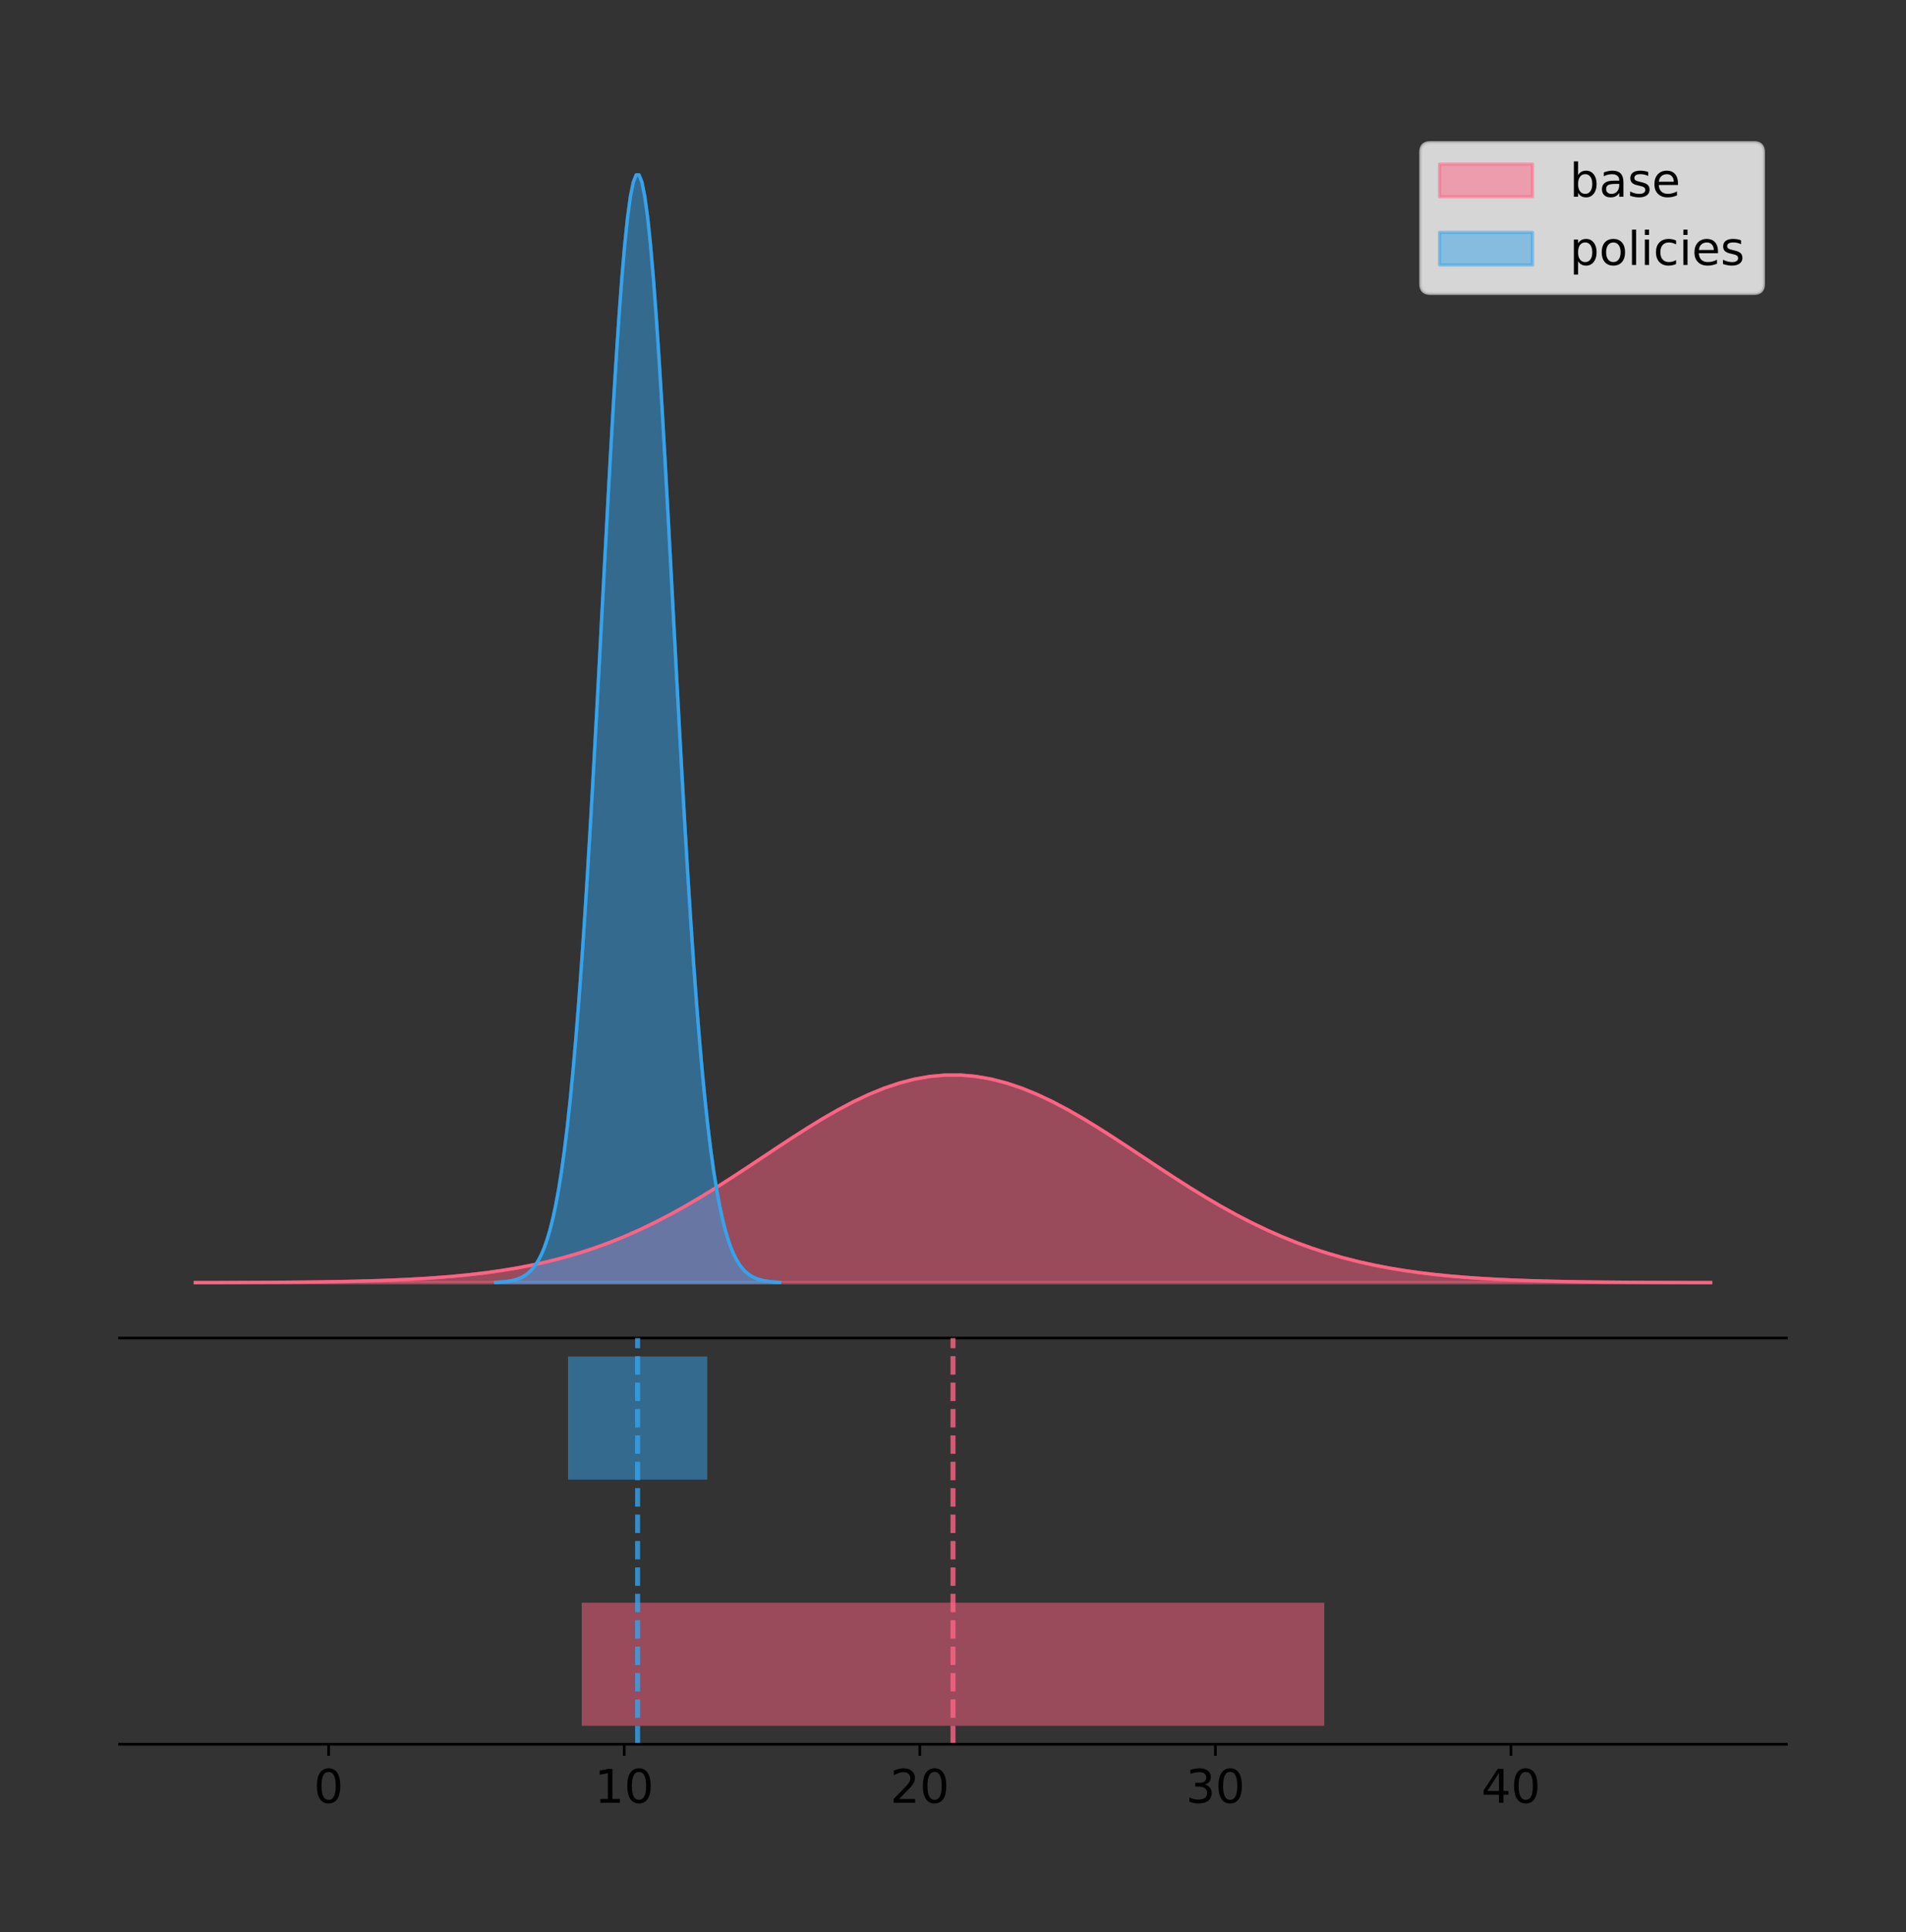 <?xml version="1.0" encoding="utf-8" standalone="no"?>
<!DOCTYPE svg PUBLIC "-//W3C//DTD SVG 1.1//EN"
  "http://www.w3.org/Graphics/SVG/1.1/DTD/svg11.dtd">
<!-- Created with matplotlib (https://matplotlib.org/) -->
<svg height="581.789pt" version="1.1" viewBox="0 0 574.2 581.789" width="574.2pt" xmlns="http://www.w3.org/2000/svg" xmlns:xlink="http://www.w3.org/1999/xlink">
 <rect x="0" y="0" width="574.2" height="581.789" fill="#333333" stroke="none"/>
 <defs>
  <style type="text/css">
*{stroke-linecap:butt;stroke-linejoin:round;}
  </style>
 </defs>
 <g id="figure_1">
  <g id="patch_1">
   <path d="M 0 581.789 
L 574.2 581.789 
L 574.2 0 
L 0 0 
z
" style="fill:none;"/>
  </g>
  <g id="axes_1">
   <g id="patch_2">
    <path d="M 36 402.93 
L 538.2 402.93 
L 538.2 36 
L 36 36 
z
" style="fill:none;"/>
   </g>
   <g id="PolyCollection_1">
    <defs>
     <path d="M 58.827 -195.538 
L 58.827 -195.559 
L 63.439 -195.567 
L 68.05 -195.578 
L 72.662 -195.592 
L 77.274 -195.611 
L 81.885 -195.635 
L 86.497 -195.668 
L 91.108 -195.71 
L 95.72 -195.764 
L 100.331 -195.834 
L 104.943 -195.922 
L 109.555 -196.033 
L 114.166 -196.172 
L 118.778 -196.346 
L 123.389 -196.56 
L 128.001 -196.822 
L 132.612 -197.142 
L 137.224 -197.527 
L 141.836 -197.989 
L 146.447 -198.539 
L 151.059 -199.189 
L 155.67 -199.95 
L 160.282 -200.835 
L 164.893 -201.857 
L 169.505 -203.026 
L 174.117 -204.354 
L 178.728 -205.849 
L 183.34 -207.52 
L 187.951 -209.371 
L 192.563 -211.405 
L 197.174 -213.618 
L 201.786 -216.006 
L 206.398 -218.559 
L 211.009 -221.262 
L 215.621 -224.095 
L 220.232 -227.034 
L 224.844 -230.049 
L 229.455 -233.107 
L 234.067 -236.169 
L 238.679 -239.195 
L 243.29 -242.141 
L 247.902 -244.961 
L 252.513 -247.612 
L 257.125 -250.047 
L 261.736 -252.225 
L 266.348 -254.107 
L 270.96 -255.657 
L 275.571 -256.846 
L 280.183 -257.652 
L 284.794 -258.059 
L 289.406 -258.059 
L 294.017 -257.652 
L 298.629 -256.846 
L 303.24 -255.657 
L 307.852 -254.107 
L 312.464 -252.225 
L 317.075 -250.047 
L 321.687 -247.612 
L 326.298 -244.961 
L 330.91 -242.141 
L 335.521 -239.195 
L 340.133 -236.169 
L 344.745 -233.107 
L 349.356 -230.049 
L 353.968 -227.034 
L 358.579 -224.095 
L 363.191 -221.262 
L 367.802 -218.559 
L 372.414 -216.006 
L 377.026 -213.618 
L 381.637 -211.405 
L 386.249 -209.371 
L 390.86 -207.52 
L 395.472 -205.849 
L 400.083 -204.354 
L 404.695 -203.026 
L 409.307 -201.857 
L 413.918 -200.835 
L 418.53 -199.95 
L 423.141 -199.189 
L 427.753 -198.539 
L 432.364 -197.989 
L 436.976 -197.527 
L 441.588 -197.142 
L 446.199 -196.822 
L 450.811 -196.56 
L 455.422 -196.346 
L 460.034 -196.172 
L 464.645 -196.033 
L 469.257 -195.922 
L 473.869 -195.834 
L 478.48 -195.764 
L 483.092 -195.71 
L 487.703 -195.668 
L 492.315 -195.635 
L 496.926 -195.611 
L 501.538 -195.592 
L 506.15 -195.578 
L 510.761 -195.567 
L 515.373 -195.559 
L 515.373 -195.538 
L 515.373 -195.538 
L 510.761 -195.538 
L 506.15 -195.538 
L 501.538 -195.538 
L 496.926 -195.538 
L 492.315 -195.538 
L 487.703 -195.538 
L 483.092 -195.538 
L 478.48 -195.538 
L 473.869 -195.538 
L 469.257 -195.538 
L 464.645 -195.538 
L 460.034 -195.538 
L 455.422 -195.538 
L 450.811 -195.538 
L 446.199 -195.538 
L 441.588 -195.538 
L 436.976 -195.538 
L 432.364 -195.538 
L 427.753 -195.538 
L 423.141 -195.538 
L 418.53 -195.538 
L 413.918 -195.538 
L 409.307 -195.538 
L 404.695 -195.538 
L 400.083 -195.538 
L 395.472 -195.538 
L 390.86 -195.538 
L 386.249 -195.538 
L 381.637 -195.538 
L 377.026 -195.538 
L 372.414 -195.538 
L 367.802 -195.538 
L 363.191 -195.538 
L 358.579 -195.538 
L 353.968 -195.538 
L 349.356 -195.538 
L 344.745 -195.538 
L 340.133 -195.538 
L 335.521 -195.538 
L 330.91 -195.538 
L 326.298 -195.538 
L 321.687 -195.538 
L 317.075 -195.538 
L 312.464 -195.538 
L 307.852 -195.538 
L 303.24 -195.538 
L 298.629 -195.538 
L 294.017 -195.538 
L 289.406 -195.538 
L 284.794 -195.538 
L 280.183 -195.538 
L 275.571 -195.538 
L 270.96 -195.538 
L 266.348 -195.538 
L 261.736 -195.538 
L 257.125 -195.538 
L 252.513 -195.538 
L 247.902 -195.538 
L 243.29 -195.538 
L 238.679 -195.538 
L 234.067 -195.538 
L 229.455 -195.538 
L 224.844 -195.538 
L 220.232 -195.538 
L 215.621 -195.538 
L 211.009 -195.538 
L 206.398 -195.538 
L 201.786 -195.538 
L 197.174 -195.538 
L 192.563 -195.538 
L 187.951 -195.538 
L 183.34 -195.538 
L 178.728 -195.538 
L 174.117 -195.538 
L 169.505 -195.538 
L 164.893 -195.538 
L 160.282 -195.538 
L 155.67 -195.538 
L 151.059 -195.538 
L 146.447 -195.538 
L 141.836 -195.538 
L 137.224 -195.538 
L 132.612 -195.538 
L 128.001 -195.538 
L 123.389 -195.538 
L 118.778 -195.538 
L 114.166 -195.538 
L 109.555 -195.538 
L 104.943 -195.538 
L 100.331 -195.538 
L 95.72 -195.538 
L 91.108 -195.538 
L 86.497 -195.538 
L 81.885 -195.538 
L 77.274 -195.538 
L 72.662 -195.538 
L 68.05 -195.538 
L 63.439 -195.538 
L 58.827 -195.538 
z
" id="m6cb6c027ce" style="stroke:#ff6384;stroke-opacity:0.5;"/>
    </defs>
    <g clip-path="url(#p15b3e8f8cd)">
     <use style="fill:#ff6384;fill-opacity:0.5;stroke:#ff6384;stroke-opacity:0.5;" x="0" xlink:href="#m6cb6c027ce" y="581.789"/>
    </g>
   </g>
   <g id="PolyCollection_2">
    <defs>
     <path d="M 149.301 -195.538 
L 149.301 -195.65 
L 150.166 -195.692 
L 151.03 -195.749 
L 151.894 -195.825 
L 152.759 -195.925 
L 153.623 -196.058 
L 154.487 -196.23 
L 155.352 -196.455 
L 156.216 -196.744 
L 157.08 -197.115 
L 157.945 -197.585 
L 158.809 -198.179 
L 159.673 -198.923 
L 160.538 -199.848 
L 161.402 -200.99 
L 162.266 -202.39 
L 163.131 -204.093 
L 163.995 -206.151 
L 164.859 -208.617 
L 165.724 -211.552 
L 166.588 -215.017 
L 167.453 -219.078 
L 168.317 -223.801 
L 169.181 -229.25 
L 170.046 -235.488 
L 170.91 -242.572 
L 171.774 -250.552 
L 172.639 -259.468 
L 173.503 -269.344 
L 174.367 -280.192 
L 175.232 -292.002 
L 176.096 -304.744 
L 176.96 -318.365 
L 177.825 -332.786 
L 178.689 -347.901 
L 179.553 -363.58 
L 180.418 -379.667 
L 181.282 -395.98 
L 182.146 -412.318 
L 183.011 -428.462 
L 183.875 -444.18 
L 184.739 -459.23 
L 185.604 -473.372 
L 186.468 -486.366 
L 187.332 -497.987 
L 188.197 -508.025 
L 189.061 -516.294 
L 189.925 -522.64 
L 190.79 -526.94 
L 191.654 -529.111 
L 192.518 -529.111 
L 193.383 -526.94 
L 194.247 -522.64 
L 195.111 -516.294 
L 195.976 -508.025 
L 196.84 -497.987 
L 197.704 -486.366 
L 198.569 -473.372 
L 199.433 -459.23 
L 200.297 -444.18 
L 201.162 -428.462 
L 202.026 -412.318 
L 202.89 -395.98 
L 203.755 -379.667 
L 204.619 -363.58 
L 205.483 -347.901 
L 206.348 -332.786 
L 207.212 -318.365 
L 208.076 -304.744 
L 208.941 -292.002 
L 209.805 -280.192 
L 210.669 -269.344 
L 211.534 -259.468 
L 212.398 -250.552 
L 213.262 -242.572 
L 214.127 -235.488 
L 214.991 -229.25 
L 215.856 -223.801 
L 216.72 -219.078 
L 217.584 -215.017 
L 218.449 -211.552 
L 219.313 -208.617 
L 220.177 -206.151 
L 221.042 -204.093 
L 221.906 -202.39 
L 222.77 -200.99 
L 223.635 -199.848 
L 224.499 -198.923 
L 225.363 -198.179 
L 226.228 -197.585 
L 227.092 -197.115 
L 227.956 -196.744 
L 228.821 -196.455 
L 229.685 -196.23 
L 230.549 -196.058 
L 231.414 -195.925 
L 232.278 -195.825 
L 233.142 -195.749 
L 234.007 -195.692 
L 234.871 -195.65 
L 234.871 -195.538 
L 234.871 -195.538 
L 234.007 -195.538 
L 233.142 -195.538 
L 232.278 -195.538 
L 231.414 -195.538 
L 230.549 -195.538 
L 229.685 -195.538 
L 228.821 -195.538 
L 227.956 -195.538 
L 227.092 -195.538 
L 226.228 -195.538 
L 225.363 -195.538 
L 224.499 -195.538 
L 223.635 -195.538 
L 222.77 -195.538 
L 221.906 -195.538 
L 221.042 -195.538 
L 220.177 -195.538 
L 219.313 -195.538 
L 218.449 -195.538 
L 217.584 -195.538 
L 216.72 -195.538 
L 215.856 -195.538 
L 214.991 -195.538 
L 214.127 -195.538 
L 213.262 -195.538 
L 212.398 -195.538 
L 211.534 -195.538 
L 210.669 -195.538 
L 209.805 -195.538 
L 208.941 -195.538 
L 208.076 -195.538 
L 207.212 -195.538 
L 206.348 -195.538 
L 205.483 -195.538 
L 204.619 -195.538 
L 203.755 -195.538 
L 202.89 -195.538 
L 202.026 -195.538 
L 201.162 -195.538 
L 200.297 -195.538 
L 199.433 -195.538 
L 198.569 -195.538 
L 197.704 -195.538 
L 196.84 -195.538 
L 195.976 -195.538 
L 195.111 -195.538 
L 194.247 -195.538 
L 193.383 -195.538 
L 192.518 -195.538 
L 191.654 -195.538 
L 190.79 -195.538 
L 189.925 -195.538 
L 189.061 -195.538 
L 188.197 -195.538 
L 187.332 -195.538 
L 186.468 -195.538 
L 185.604 -195.538 
L 184.739 -195.538 
L 183.875 -195.538 
L 183.011 -195.538 
L 182.146 -195.538 
L 181.282 -195.538 
L 180.418 -195.538 
L 179.553 -195.538 
L 178.689 -195.538 
L 177.825 -195.538 
L 176.96 -195.538 
L 176.096 -195.538 
L 175.232 -195.538 
L 174.367 -195.538 
L 173.503 -195.538 
L 172.639 -195.538 
L 171.774 -195.538 
L 170.91 -195.538 
L 170.046 -195.538 
L 169.181 -195.538 
L 168.317 -195.538 
L 167.453 -195.538 
L 166.588 -195.538 
L 165.724 -195.538 
L 164.859 -195.538 
L 163.995 -195.538 
L 163.131 -195.538 
L 162.266 -195.538 
L 161.402 -195.538 
L 160.538 -195.538 
L 159.673 -195.538 
L 158.809 -195.538 
L 157.945 -195.538 
L 157.08 -195.538 
L 156.216 -195.538 
L 155.352 -195.538 
L 154.487 -195.538 
L 153.623 -195.538 
L 152.759 -195.538 
L 151.894 -195.538 
L 151.03 -195.538 
L 150.166 -195.538 
L 149.301 -195.538 
z
" id="md7139d6f68" style="stroke:#36a2eb;stroke-opacity:0.5;"/>
    </defs>
    <g clip-path="url(#p15b3e8f8cd)">
     <use style="fill:#36a2eb;fill-opacity:0.5;stroke:#36a2eb;stroke-opacity:0.5;" x="0" xlink:href="#md7139d6f68" y="581.789"/>
    </g>
   </g>
   <g id="line2d_1">
    <path clip-path="url(#p15b3e8f8cd)" d="M 58.827 386.23 
L 63.439 386.222 
L 68.05 386.212 
L 72.662 386.198 
L 77.274 386.179 
L 81.885 386.154 
L 86.497 386.122 
L 91.108 386.079 
L 95.72 386.025 
L 100.331 385.956 
L 104.943 385.868 
L 109.555 385.756 
L 114.166 385.617 
L 118.778 385.444 
L 123.389 385.229 
L 128.001 384.967 
L 132.612 384.648 
L 137.224 384.262 
L 141.836 383.8 
L 146.447 383.25 
L 151.059 382.6 
L 155.67 381.839 
L 160.282 380.954 
L 164.893 379.933 
L 169.505 378.764 
L 174.117 377.436 
L 178.728 375.94 
L 183.34 374.269 
L 187.951 372.418 
L 192.563 370.385 
L 197.174 368.171 
L 201.786 365.783 
L 206.398 363.23 
L 211.009 360.527 
L 215.621 357.694 
L 220.232 354.755 
L 224.844 351.74 
L 229.455 348.683 
L 234.067 345.621 
L 238.679 342.595 
L 243.29 339.649 
L 247.902 336.828 
L 252.513 334.177 
L 257.125 331.742 
L 261.736 329.564 
L 266.348 327.683 
L 270.96 326.133 
L 275.571 324.943 
L 280.183 324.137 
L 284.794 323.73 
L 289.406 323.73 
L 294.017 324.137 
L 298.629 324.943 
L 303.24 326.133 
L 307.852 327.683 
L 312.464 329.564 
L 317.075 331.742 
L 321.687 334.177 
L 326.298 336.828 
L 330.91 339.649 
L 335.521 342.595 
L 340.133 345.621 
L 344.745 348.683 
L 349.356 351.74 
L 353.968 354.755 
L 358.579 357.694 
L 363.191 360.527 
L 367.802 363.23 
L 372.414 365.783 
L 377.026 368.171 
L 381.637 370.385 
L 386.249 372.418 
L 390.86 374.269 
L 395.472 375.94 
L 400.083 377.436 
L 404.695 378.764 
L 409.307 379.933 
L 413.918 380.954 
L 418.53 381.839 
L 423.141 382.6 
L 427.753 383.25 
L 432.364 383.8 
L 436.976 384.262 
L 441.588 384.648 
L 446.199 384.967 
L 450.811 385.229 
L 455.422 385.444 
L 460.034 385.617 
L 464.645 385.756 
L 469.257 385.868 
L 473.869 385.956 
L 478.48 386.025 
L 483.092 386.079 
L 487.703 386.122 
L 492.315 386.154 
L 496.926 386.179 
L 501.538 386.198 
L 506.15 386.212 
L 510.761 386.222 
L 515.373 386.23 
" style="fill:none;stroke:#ff6384;stroke-linecap:square;"/>
   </g>
   <g id="line2d_2">
    <path clip-path="url(#p15b3e8f8cd)" d="M 149.301 386.139 
L 150.166 386.097 
L 151.03 386.04 
L 151.894 385.965 
L 152.759 385.864 
L 153.623 385.732 
L 154.487 385.559 
L 155.352 385.334 
L 156.216 385.045 
L 157.08 384.675 
L 157.945 384.204 
L 158.809 383.61 
L 159.673 382.867 
L 160.538 381.941 
L 161.402 380.799 
L 162.266 379.399 
L 163.131 377.696 
L 163.995 375.639 
L 164.859 373.172 
L 165.724 370.238 
L 166.588 366.772 
L 167.453 362.711 
L 168.317 357.989 
L 169.181 352.539 
L 170.046 346.301 
L 170.91 339.217 
L 171.774 331.237 
L 172.639 322.322 
L 173.503 312.445 
L 174.367 301.597 
L 175.232 289.787 
L 176.096 277.045 
L 176.96 263.424 
L 177.825 249.004 
L 178.689 233.888 
L 179.553 218.209 
L 180.418 202.123 
L 181.282 185.809 
L 182.146 169.471 
L 183.011 153.327 
L 183.875 137.61 
L 184.739 122.559 
L 185.604 108.418 
L 186.468 95.423 
L 187.332 83.803 
L 188.197 73.765 
L 189.061 65.495 
L 189.925 59.15 
L 190.79 54.85 
L 191.654 52.679 
L 192.518 52.679 
L 193.383 54.85 
L 194.247 59.15 
L 195.111 65.495 
L 195.976 73.765 
L 196.84 83.803 
L 197.704 95.423 
L 198.569 108.418 
L 199.433 122.559 
L 200.297 137.61 
L 201.162 153.327 
L 202.026 169.471 
L 202.89 185.809 
L 203.755 202.123 
L 204.619 218.209 
L 205.483 233.888 
L 206.348 249.004 
L 207.212 263.424 
L 208.076 277.045 
L 208.941 289.787 
L 209.805 301.597 
L 210.669 312.445 
L 211.534 322.322 
L 212.398 331.237 
L 213.262 339.217 
L 214.127 346.301 
L 214.991 352.539 
L 215.856 357.989 
L 216.72 362.711 
L 217.584 366.772 
L 218.449 370.238 
L 219.313 373.172 
L 220.177 375.639 
L 221.042 377.696 
L 221.906 379.399 
L 222.77 380.799 
L 223.635 381.941 
L 224.499 382.867 
L 225.363 383.61 
L 226.228 384.204 
L 227.092 384.675 
L 227.956 385.045 
L 228.821 385.334 
L 229.685 385.559 
L 230.549 385.732 
L 231.414 385.864 
L 232.278 385.965 
L 233.142 386.04 
L 234.007 386.097 
L 234.871 386.139 
" style="fill:none;stroke:#36a2eb;stroke-linecap:square;"/>
   </g>
   <g id="patch_3">
    <path d="M 36 402.93 
L 538.2 402.93 
" style="fill:none;stroke:#000000;stroke-linecap:square;stroke-linejoin:miter;stroke-width:0.8;"/>
   </g>
   <g id="legend_1">
    <g id="patch_4">
     <path d="M 430.873 88.299 
L 528.4 88.299 
Q 531.2 88.299 531.2 85.499 
L 531.2 45.8 
Q 531.2 43 528.4 43 
L 430.873 43 
Q 428.072 43 428.072 45.8 
L 428.072 85.499 
Q 428.072 88.299 430.873 88.299 
z
" style="fill:#ffffff;opacity:0.8;stroke:#cccccc;stroke-linejoin:miter;"/>
    </g>
    <g id="patch_5">
     <path d="M 433.673 59.238 
L 461.673 59.238 
L 461.673 49.438 
L 433.673 49.438 
z
" style="fill:#ff6384;opacity:0.5;stroke:#ff6384;stroke-linejoin:miter;"/>
    </g>
    <g id="text_1">
     <!-- base -->
     <defs>
      <path d="M 48.688 27.297 
Q 48.688 37.203 44.609 42.844 
Q 40.531 48.484 33.406 48.484 
Q 26.266 48.484 22.188 42.844 
Q 18.109 37.203 18.109 27.297 
Q 18.109 17.391 22.188 11.75 
Q 26.266 6.109 33.406 6.109 
Q 40.531 6.109 44.609 11.75 
Q 48.688 17.391 48.688 27.297 
z
M 18.109 46.391 
Q 20.953 51.266 25.266 53.625 
Q 29.594 56 35.594 56 
Q 45.562 56 51.781 48.094 
Q 58.016 40.188 58.016 27.297 
Q 58.016 14.406 51.781 6.484 
Q 45.562 -1.422 35.594 -1.422 
Q 29.594 -1.422 25.266 0.953 
Q 20.953 3.328 18.109 8.203 
L 18.109 0 
L 9.078 0 
L 9.078 75.984 
L 18.109 75.984 
z
" id="DejaVuSans-98"/>
      <path d="M 34.281 27.484 
Q 23.391 27.484 19.188 25 
Q 14.984 22.516 14.984 16.5 
Q 14.984 11.719 18.141 8.906 
Q 21.297 6.109 26.703 6.109 
Q 34.188 6.109 38.703 11.406 
Q 43.219 16.703 43.219 25.484 
L 43.219 27.484 
z
M 52.203 31.203 
L 52.203 0 
L 43.219 0 
L 43.219 8.297 
Q 40.141 3.328 35.547 0.953 
Q 30.953 -1.422 24.312 -1.422 
Q 15.922 -1.422 10.953 3.297 
Q 6 8.016 6 15.922 
Q 6 25.141 12.172 29.828 
Q 18.359 34.516 30.609 34.516 
L 43.219 34.516 
L 43.219 35.406 
Q 43.219 41.609 39.141 45 
Q 35.062 48.391 27.688 48.391 
Q 23 48.391 18.547 47.266 
Q 14.109 46.141 10.016 43.891 
L 10.016 52.203 
Q 14.938 54.109 19.578 55.047 
Q 24.219 56 28.609 56 
Q 40.484 56 46.344 49.844 
Q 52.203 43.703 52.203 31.203 
z
" id="DejaVuSans-97"/>
      <path d="M 44.281 53.078 
L 44.281 44.578 
Q 40.484 46.531 36.375 47.5 
Q 32.281 48.484 27.875 48.484 
Q 21.188 48.484 17.844 46.438 
Q 14.5 44.391 14.5 40.281 
Q 14.5 37.156 16.891 35.375 
Q 19.281 33.594 26.516 31.984 
L 29.594 31.297 
Q 39.156 29.25 43.188 25.516 
Q 47.219 21.781 47.219 15.094 
Q 47.219 7.469 41.188 3.016 
Q 35.156 -1.422 24.609 -1.422 
Q 20.219 -1.422 15.453 -0.562 
Q 10.688 0.297 5.422 2 
L 5.422 11.281 
Q 10.406 8.688 15.234 7.391 
Q 20.062 6.109 24.812 6.109 
Q 31.156 6.109 34.562 8.281 
Q 37.984 10.453 37.984 14.406 
Q 37.984 18.062 35.516 20.016 
Q 33.062 21.969 24.703 23.781 
L 21.578 24.516 
Q 13.234 26.266 9.516 29.906 
Q 5.812 33.547 5.812 39.891 
Q 5.812 47.609 11.281 51.797 
Q 16.75 56 26.812 56 
Q 31.781 56 36.172 55.266 
Q 40.578 54.547 44.281 53.078 
z
" id="DejaVuSans-115"/>
      <path d="M 56.203 29.594 
L 56.203 25.203 
L 14.891 25.203 
Q 15.484 15.922 20.484 11.062 
Q 25.484 6.203 34.422 6.203 
Q 39.594 6.203 44.453 7.469 
Q 49.312 8.734 54.109 11.281 
L 54.109 2.781 
Q 49.266 0.734 44.188 -0.344 
Q 39.109 -1.422 33.891 -1.422 
Q 20.797 -1.422 13.156 6.188 
Q 5.516 13.812 5.516 26.812 
Q 5.516 40.234 12.766 48.109 
Q 20.016 56 32.328 56 
Q 43.359 56 49.781 48.891 
Q 56.203 41.797 56.203 29.594 
z
M 47.219 32.234 
Q 47.125 39.594 43.094 43.984 
Q 39.062 48.391 32.422 48.391 
Q 24.906 48.391 20.391 44.141 
Q 15.875 39.891 15.188 32.172 
z
" id="DejaVuSans-101"/>
     </defs>
     <g transform="translate(472.873 59.238)scale(0.14 -0.14)">
      <use xlink:href="#DejaVuSans-98"/>
      <use x="63.477" xlink:href="#DejaVuSans-97"/>
      <use x="124.756" xlink:href="#DejaVuSans-115"/>
      <use x="176.855" xlink:href="#DejaVuSans-101"/>
     </g>
    </g>
    <g id="patch_6">
     <path d="M 433.673 79.787 
L 461.673 79.787 
L 461.673 69.987 
L 433.673 69.987 
z
" style="fill:#36a2eb;opacity:0.5;stroke:#36a2eb;stroke-linejoin:miter;"/>
    </g>
    <g id="text_2">
     <!-- policies -->
     <defs>
      <path d="M 18.109 8.203 
L 18.109 -20.797 
L 9.078 -20.797 
L 9.078 54.688 
L 18.109 54.688 
L 18.109 46.391 
Q 20.953 51.266 25.266 53.625 
Q 29.594 56 35.594 56 
Q 45.562 56 51.781 48.094 
Q 58.016 40.188 58.016 27.297 
Q 58.016 14.406 51.781 6.484 
Q 45.562 -1.422 35.594 -1.422 
Q 29.594 -1.422 25.266 0.953 
Q 20.953 3.328 18.109 8.203 
z
M 48.688 27.297 
Q 48.688 37.203 44.609 42.844 
Q 40.531 48.484 33.406 48.484 
Q 26.266 48.484 22.188 42.844 
Q 18.109 37.203 18.109 27.297 
Q 18.109 17.391 22.188 11.75 
Q 26.266 6.109 33.406 6.109 
Q 40.531 6.109 44.609 11.75 
Q 48.688 17.391 48.688 27.297 
z
" id="DejaVuSans-112"/>
      <path d="M 30.609 48.391 
Q 23.391 48.391 19.188 42.75 
Q 14.984 37.109 14.984 27.297 
Q 14.984 17.484 19.156 11.844 
Q 23.344 6.203 30.609 6.203 
Q 37.797 6.203 41.984 11.859 
Q 46.188 17.531 46.188 27.297 
Q 46.188 37.016 41.984 42.703 
Q 37.797 48.391 30.609 48.391 
z
M 30.609 56 
Q 42.328 56 49.016 48.375 
Q 55.719 40.766 55.719 27.297 
Q 55.719 13.875 49.016 6.219 
Q 42.328 -1.422 30.609 -1.422 
Q 18.844 -1.422 12.172 6.219 
Q 5.516 13.875 5.516 27.297 
Q 5.516 40.766 12.172 48.375 
Q 18.844 56 30.609 56 
z
" id="DejaVuSans-111"/>
      <path d="M 9.422 75.984 
L 18.406 75.984 
L 18.406 0 
L 9.422 0 
z
" id="DejaVuSans-108"/>
      <path d="M 9.422 54.688 
L 18.406 54.688 
L 18.406 0 
L 9.422 0 
z
M 9.422 75.984 
L 18.406 75.984 
L 18.406 64.594 
L 9.422 64.594 
z
" id="DejaVuSans-105"/>
      <path d="M 48.781 52.594 
L 48.781 44.188 
Q 44.969 46.297 41.141 47.344 
Q 37.312 48.391 33.406 48.391 
Q 24.656 48.391 19.812 42.844 
Q 14.984 37.312 14.984 27.297 
Q 14.984 17.281 19.812 11.734 
Q 24.656 6.203 33.406 6.203 
Q 37.312 6.203 41.141 7.25 
Q 44.969 8.297 48.781 10.406 
L 48.781 2.094 
Q 45.016 0.344 40.984 -0.531 
Q 36.969 -1.422 32.422 -1.422 
Q 20.062 -1.422 12.781 6.344 
Q 5.516 14.109 5.516 27.297 
Q 5.516 40.672 12.859 48.328 
Q 20.219 56 33.016 56 
Q 37.156 56 41.109 55.141 
Q 45.062 54.297 48.781 52.594 
z
" id="DejaVuSans-99"/>
     </defs>
     <g transform="translate(472.873 79.787)scale(0.14 -0.14)">
      <use xlink:href="#DejaVuSans-112"/>
      <use x="63.477" xlink:href="#DejaVuSans-111"/>
      <use x="124.658" xlink:href="#DejaVuSans-108"/>
      <use x="152.441" xlink:href="#DejaVuSans-105"/>
      <use x="180.225" xlink:href="#DejaVuSans-99"/>
      <use x="235.205" xlink:href="#DejaVuSans-105"/>
      <use x="262.988" xlink:href="#DejaVuSans-101"/>
      <use x="324.512" xlink:href="#DejaVuSans-115"/>
     </g>
    </g>
   </g>
  </g>
  <g id="axes_2">
   <g id="patch_7">
    <path d="M 36 525.24 
L 538.2 525.24 
L 538.2 402.93 
L 36 402.93 
z
" style="fill:none;"/>
   </g>
   <g id="patch_8">
    <path clip-path="url(#pb7aeb28288)" d="M 175.246 519.68 
L 398.954 519.68 
L 398.954 482.617 
L 175.246 482.617 
z
" style="fill:#ff6384;opacity:0.5;"/>
   </g>
   <g id="patch_9">
    <path clip-path="url(#pb7aeb28288)" d="M 171.122 445.553 
L 213.051 445.553 
L 213.051 408.49 
L 171.122 408.49 
z
" style="fill:#36a2eb;opacity:0.5;"/>
   </g>
   <g id="matplotlib.axis_1">
    <g id="xtick_1">
     <g id="line2d_3">
      <defs>
       <path d="M 0 0 
L 0 3.5 
" id="m12365d3de5" style="stroke:#000000;stroke-width:0.8;"/>
      </defs>
      <g>
       <use style="stroke:#000000;stroke-width:0.8;" x="99" xlink:href="#m12365d3de5" y="525.24"/>
      </g>
     </g>
     <g id="text_3">
      <!-- 0 -->
      <defs>
       <path d="M 31.781 66.406 
Q 24.172 66.406 20.328 58.906 
Q 16.5 51.422 16.5 36.375 
Q 16.5 21.391 20.328 13.891 
Q 24.172 6.391 31.781 6.391 
Q 39.453 6.391 43.281 13.891 
Q 47.125 21.391 47.125 36.375 
Q 47.125 51.422 43.281 58.906 
Q 39.453 66.406 31.781 66.406 
z
M 31.781 74.219 
Q 44.047 74.219 50.516 64.516 
Q 56.984 54.828 56.984 36.375 
Q 56.984 17.969 50.516 8.266 
Q 44.047 -1.422 31.781 -1.422 
Q 19.531 -1.422 13.062 8.266 
Q 6.594 17.969 6.594 36.375 
Q 6.594 54.828 13.062 64.516 
Q 19.531 74.219 31.781 74.219 
z
" id="DejaVuSans-48"/>
      </defs>
      <g transform="translate(94.547 542.878)scale(0.14 -0.14)">
       <use xlink:href="#DejaVuSans-48"/>
      </g>
     </g>
    </g>
    <g id="xtick_2">
     <g id="line2d_4">
      <g>
       <use style="stroke:#000000;stroke-width:0.8;" x="188.049" xlink:href="#m12365d3de5" y="525.24"/>
      </g>
     </g>
     <g id="text_4">
      <!-- 10 -->
      <defs>
       <path d="M 12.406 8.297 
L 28.516 8.297 
L 28.516 63.922 
L 10.984 60.406 
L 10.984 69.391 
L 28.422 72.906 
L 38.281 72.906 
L 38.281 8.297 
L 54.391 8.297 
L 54.391 0 
L 12.406 0 
z
" id="DejaVuSans-49"/>
      </defs>
      <g transform="translate(179.141 542.878)scale(0.14 -0.14)">
       <use xlink:href="#DejaVuSans-49"/>
       <use x="63.623" xlink:href="#DejaVuSans-48"/>
      </g>
     </g>
    </g>
    <g id="xtick_3">
     <g id="line2d_5">
      <g>
       <use style="stroke:#000000;stroke-width:0.8;" x="277.097" xlink:href="#m12365d3de5" y="525.24"/>
      </g>
     </g>
     <g id="text_5">
      <!-- 20 -->
      <defs>
       <path d="M 19.188 8.297 
L 53.609 8.297 
L 53.609 0 
L 7.328 0 
L 7.328 8.297 
Q 12.938 14.109 22.625 23.891 
Q 32.328 33.688 34.812 36.531 
Q 39.547 41.844 41.422 45.531 
Q 43.312 49.219 43.312 52.781 
Q 43.312 58.594 39.234 62.25 
Q 35.156 65.922 28.609 65.922 
Q 23.969 65.922 18.812 64.312 
Q 13.672 62.703 7.812 59.422 
L 7.812 69.391 
Q 13.766 71.781 18.938 73 
Q 24.125 74.219 28.422 74.219 
Q 39.75 74.219 46.484 68.547 
Q 53.219 62.891 53.219 53.422 
Q 53.219 48.922 51.531 44.891 
Q 49.859 40.875 45.406 35.406 
Q 44.188 33.984 37.641 27.219 
Q 31.109 20.453 19.188 8.297 
z
" id="DejaVuSans-50"/>
      </defs>
      <g transform="translate(268.19 542.878)scale(0.14 -0.14)">
       <use xlink:href="#DejaVuSans-50"/>
       <use x="63.623" xlink:href="#DejaVuSans-48"/>
      </g>
     </g>
    </g>
    <g id="xtick_4">
     <g id="line2d_6">
      <g>
       <use style="stroke:#000000;stroke-width:0.8;" x="366.146" xlink:href="#m12365d3de5" y="525.24"/>
      </g>
     </g>
     <g id="text_6">
      <!-- 30 -->
      <defs>
       <path d="M 40.578 39.312 
Q 47.656 37.797 51.625 33 
Q 55.609 28.219 55.609 21.188 
Q 55.609 10.406 48.188 4.484 
Q 40.766 -1.422 27.094 -1.422 
Q 22.516 -1.422 17.656 -0.516 
Q 12.797 0.391 7.625 2.203 
L 7.625 11.719 
Q 11.719 9.328 16.594 8.109 
Q 21.484 6.891 26.812 6.891 
Q 36.078 6.891 40.938 10.547 
Q 45.797 14.203 45.797 21.188 
Q 45.797 27.641 41.281 31.266 
Q 36.766 34.906 28.719 34.906 
L 20.219 34.906 
L 20.219 43.016 
L 29.109 43.016 
Q 36.375 43.016 40.234 45.922 
Q 44.094 48.828 44.094 54.297 
Q 44.094 59.906 40.109 62.906 
Q 36.141 65.922 28.719 65.922 
Q 24.656 65.922 20.016 65.031 
Q 15.375 64.156 9.812 62.312 
L 9.812 71.094 
Q 15.438 72.656 20.344 73.438 
Q 25.25 74.219 29.594 74.219 
Q 40.828 74.219 47.359 69.109 
Q 53.906 64.016 53.906 55.328 
Q 53.906 49.266 50.438 45.094 
Q 46.969 40.922 40.578 39.312 
z
" id="DejaVuSans-51"/>
      </defs>
      <g transform="translate(357.238 542.878)scale(0.14 -0.14)">
       <use xlink:href="#DejaVuSans-51"/>
       <use x="63.623" xlink:href="#DejaVuSans-48"/>
      </g>
     </g>
    </g>
    <g id="xtick_5">
     <g id="line2d_7">
      <g>
       <use style="stroke:#000000;stroke-width:0.8;" x="455.194" xlink:href="#m12365d3de5" y="525.24"/>
      </g>
     </g>
     <g id="text_7">
      <!-- 40 -->
      <defs>
       <path d="M 37.797 64.312 
L 12.891 25.391 
L 37.797 25.391 
z
M 35.203 72.906 
L 47.609 72.906 
L 47.609 25.391 
L 58.016 25.391 
L 58.016 17.188 
L 47.609 17.188 
L 47.609 0 
L 37.797 0 
L 37.797 17.188 
L 4.891 17.188 
L 4.891 26.703 
z
" id="DejaVuSans-52"/>
      </defs>
      <g transform="translate(446.287 542.878)scale(0.14 -0.14)">
       <use xlink:href="#DejaVuSans-52"/>
       <use x="63.623" xlink:href="#DejaVuSans-48"/>
      </g>
     </g>
    </g>
   </g>
   <g id="line2d_8">
    <path clip-path="url(#pb7aeb28288)" d="M 287.1 525.24 
L 287.1 402.93 
" style="fill:none;stroke:#ff6384;stroke-dasharray:5.55,2.4;stroke-dashoffset:0;stroke-opacity:0.8;stroke-width:1.5;"/>
   </g>
   <g id="line2d_9">
    <path clip-path="url(#pb7aeb28288)" d="M 192.086 525.24 
L 192.086 402.93 
" style="fill:none;stroke:#36a2eb;stroke-dasharray:5.55,2.4;stroke-dashoffset:0;stroke-opacity:0.8;stroke-width:1.5;"/>
   </g>
   <g id="patch_10">
    <path d="M 36 525.24 
L 538.2 525.24 
" style="fill:none;stroke:#000000;stroke-linecap:square;stroke-linejoin:miter;stroke-width:0.8;"/>
   </g>
  </g>
 </g>
 <defs>
  <clipPath id="p15b3e8f8cd">
   <rect height="366.93" width="502.2" x="36" y="36"/>
  </clipPath>
  <clipPath id="pb7aeb28288">
   <rect height="122.31" width="502.2" x="36" y="402.93"/>
  </clipPath>
 </defs>
</svg>
